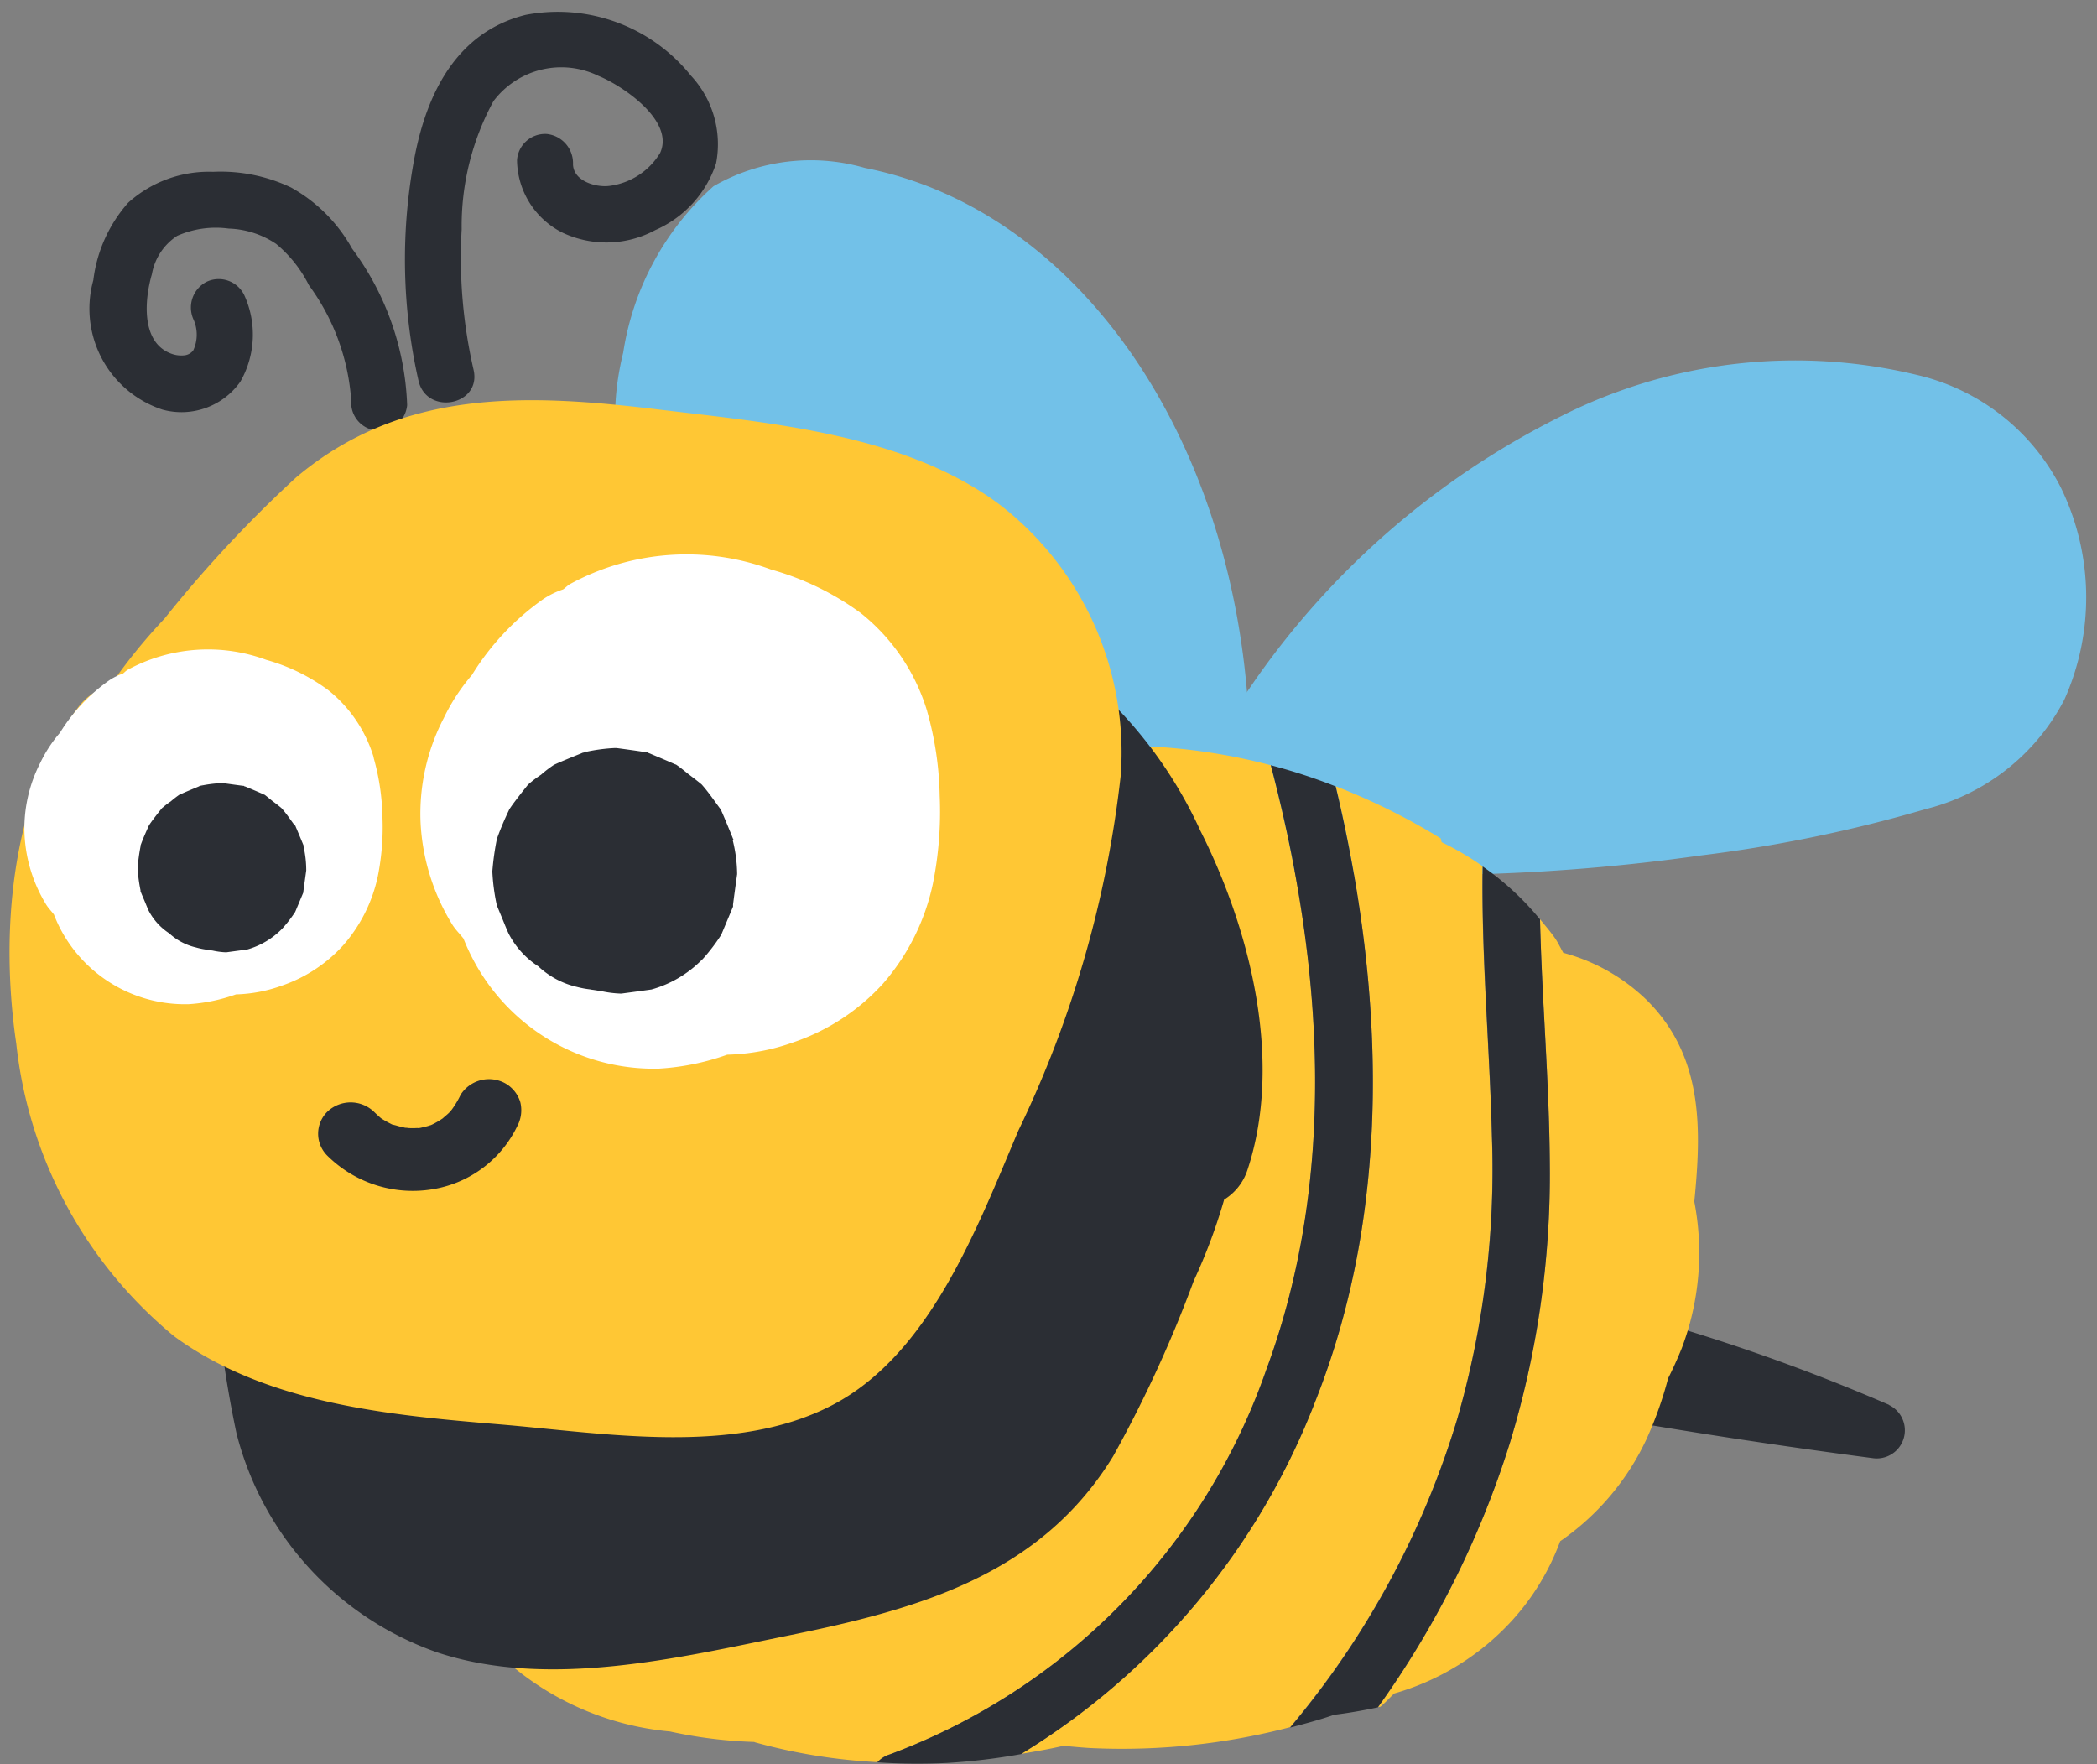 <svg xmlns="http://www.w3.org/2000/svg" xmlns:xlink="http://www.w3.org/1999/xlink" width="47.543" height="40" viewBox="0 0 47.543 40">
  <rect x="0" y="0" width="47.543" height="40" fill="#808080" stroke="none"/>
  <defs>
    <clipPath id="clip-path">
      <path id="Caminho_3699" data-name="Caminho 3699" d="M15.062-194.087H62.6v-40H15.062Z" transform="translate(0 0)" fill="none"/>
    </clipPath>
  </defs>
  <g id="alfabeto_a_e002_fim" transform="translate(-15.062 234.087)" clip-path="url(#clip-path)">
    <g id="Grupo_2496" data-name="Grupo 2496" transform="translate(50.93 -204.303)">
      <path id="Caminho_3678" data-name="Caminho 3678" d="M3.754,1.114A43.907,43.907,0,0,0-2.073-.934a.653.653,0,0,0-.747.526.527.527,0,0,0,.072.361.6.6,0,0,0-.009.224A.629.629,0,0,0-2.686,1.4q3.023.524,6.064.923a.638.638,0,0,0,.376-1.205" transform="translate(3.204 0.951)" fill="#2b2e34"/>
    </g>
    <g id="Grupo_2497" data-name="Grupo 2497" transform="translate(42.475 -225.938)">
      <path id="Caminho_3679" data-name="Caminho 3679" d="M10.425,1.58A4.9,4.9,0,0,0,7.183-.989,11.773,11.773,0,0,0-.95-.044,18.522,18.522,0,0,0-8.706,7.264a1.205,1.205,0,0,0,0,1.3c-.269.615-.146,1.518.523,1.581A44.516,44.516,0,0,0,2.229,9.9,32.1,32.1,0,0,0,7.354,8.845a4.862,4.862,0,0,0,3.14-2.482,5.682,5.682,0,0,0-.069-4.782" transform="translate(8.897 1.348)" fill="#72c1e8"/>
    </g>
    <g id="Grupo_2498" data-name="Grupo 2498" transform="translate(29.01 -230.436)">
      <path id="Caminho_3680" data-name="Caminho 3680" d="M7.752,6.836C7.426.4,3.858-4.729-.955-5.678a4.418,4.418,0,0,0-3.431.415A6.352,6.352,0,0,0-6.434-1.489c-.8,3.256,1.181,5.075,3.125,6.142A43.071,43.071,0,0,0,5.55,8.278a.645.645,0,0,0,.786-.467c.45.569,1.472.128,1.416-.975" transform="translate(6.615 5.834)" fill="#72c1e8"/>
    </g>
    <g id="Grupo_2499" data-name="Grupo 2499" transform="translate(38.209 -216.261)">
      <path id="Caminho_3681" data-name="Caminho 3681" d="M5.761,4.3C5.711,2.244,5.517.2,5.55-1.855A6.452,6.452,0,0,0,4.622-2.4c-.007-.028-.015-.056-.02-.085A14.732,14.732,0,0,0,2.22-3.668c1.1,4.611,1.3,9.552-.486,14a16.19,16.19,0,0,1-6.65,7.938c.321-.054.643-.109.958-.182.226.017.452.043.678.052a15.053,15.053,0,0,0,4.467-.476,19.693,19.693,0,0,0,3.794-7.008A20.448,20.448,0,0,0,5.761,4.3" transform="translate(4.916 3.668)" fill="#ffc734"/>
    </g>
    <g id="Grupo_2500" data-name="Grupo 2500" transform="translate(21.582 -217.814)">
      <path id="Caminho_3682" data-name="Caminho 3682" d="M7.36,12.683a14.335,14.335,0,0,0,8.55-8.731c1.629-4.413,1.281-9.219.1-13.7a13.4,13.4,0,0,0-4.765-.374c-.089.009-.174.028-.263.039a8.182,8.182,0,0,0-5.625-.443A8.938,8.938,0,0,0-.882-7.864a8.98,8.98,0,0,0-3.8,3.282,9.391,9.391,0,0,0-1.566,5.8,9.3,9.3,0,0,0-.033.938A8.578,8.578,0,0,0-5.1,6.3,8.049,8.049,0,0,0-3.154,8.481,11.814,11.814,0,0,0-1.5,10.4a6.521,6.521,0,0,0,3.89,1.759,10.334,10.334,0,0,0,1.907.237.226.226,0,0,0,.035.013,12.8,12.8,0,0,0,2.763.445.64.64,0,0,1,.269-.176" transform="translate(6.281 10.824)" fill="#ffc734"/>
    </g>
    <g id="Grupo_2501" data-name="Grupo 2501" transform="translate(46.302 -213.245)">
      <path id="Caminho_3683" data-name="Caminho 3683" d="M3.87,3.454c.161-1.635.215-3.288-1.082-4.574A4.313,4.313,0,0,0,.9-2.188C.836-2.3.786-2.409.715-2.516.608-2.668.489-2.807.372-2.948.415-1.093.585.759.593,2.618a20.865,20.865,0,0,1-.908,6.32A21.1,21.1,0,0,1-3.3,14.915l.054-.011c.111-.093.206-.2.313-.3A5.768,5.768,0,0,0-.271,12.96a5.488,5.488,0,0,0,1.1-1.807A5.778,5.778,0,0,0,2.776,8.86a8.57,8.57,0,0,0,.5-1.4c.111-.219.213-.445.306-.675A6.091,6.091,0,0,0,3.87,3.454" transform="translate(3.303 2.948)" fill="#ffc734"/>
    </g>
    <g id="Grupo_2502" data-name="Grupo 2502" transform="translate(34.951 -216.739)">
      <path id="Caminho_3684" data-name="Caminho 3684" d="M5.346,7.813c1.785-4.452,1.588-9.393.486-14a13.089,13.089,0,0,0-1.472-.48c1.179,4.48,1.529,9.289-.1,13.7a14.335,14.335,0,0,1-8.55,8.731.641.641,0,0,0-.271.176,13.932,13.932,0,0,0,1.592.013,14.362,14.362,0,0,0,1.666-.2,16.185,16.185,0,0,0,6.65-7.94" transform="translate(4.562 6.668)" fill="#2b2e34"/>
    </g>
    <g id="Grupo_2503" data-name="Grupo 2503" transform="translate(44.311 -214.446)">
      <path id="Caminho_3685" data-name="Caminho 3685" d="M3.177,3.651C3.166,1.794,3-.058,2.955-1.913a6.377,6.377,0,0,0-1.3-1.2c-.03,2.052.161,4.1.211,6.153A20.37,20.37,0,0,1,1.083,9.4a19.7,19.7,0,0,1-3.794,7.011c.339-.089.675-.178,1-.291.337-.041.662-.1.988-.167A21.034,21.034,0,0,0,2.267,9.971a20.857,20.857,0,0,0,.91-6.32" transform="translate(2.711 3.116)" fill="#2b2e34"/>
    </g>
    <g id="Grupo_2504" data-name="Grupo 2504" transform="translate(19.898 -220.792)">
      <path id="Caminho_3686" data-name="Caminho 3686" d="M2.727,13.036c2.53.849,5.5.13,8.018-.382,2.915-.593,5.675-1.36,7.328-4.055A28.594,28.594,0,0,0,19.9,4.624a12.786,12.786,0,0,0,.691-1.846,1.244,1.244,0,0,0,.526-.665c.817-2.454.074-5.44-1.064-7.695a9.969,9.969,0,0,0-5.484-5.169c-2.478-.8-5.21-.159-7.647.428C4.6-9.764,1.654-9.33-.09-7.538S-1.943-2.675-2.134-.3A24.812,24.812,0,0,0-1.8,8.082a7.113,7.113,0,0,0,4.528,4.954" transform="translate(2.327 11.124)" fill="#2b2e34"/>
    </g>
    <g id="Grupo_2505" data-name="Grupo 2505" transform="translate(17.13 -230.195)">
      <path id="Caminho_3687" data-name="Caminho 3687" d="M3.191.941A3.554,3.554,0,0,0,1.81-.443,3.718,3.718,0,0,0,.04-.8a2.731,2.731,0,0,0-1.924.7,3.236,3.236,0,0,0-.791,1.757A2.409,2.409,0,0,0-1.107,4.592,1.634,1.634,0,0,0,.659,3.957,2.151,2.151,0,0,0,.746,1.994a.644.644,0,0,0-.854-.3A.656.656,0,0,0-.4,2.557a.849.849,0,0,1-.009.691A.29.29,0,0,1-.6,3.36a.655.655,0,0,1-.337-.048c-.66-.269-.576-1.223-.41-1.792A1.31,1.31,0,0,1-.774.652,2.166,2.166,0,0,1,.394.487,2.038,2.038,0,0,1,1.469.834a2.9,2.9,0,0,1,.743.936,4.984,4.984,0,0,1,.96,2.619.636.636,0,0,0,1.268.1A6.317,6.317,0,0,0,3.191.941" transform="translate(2.723 0.803)" fill="#2b2e34"/>
    </g>
    <g id="Grupo_2506" data-name="Grupo 2506" transform="translate(24.243 -233.838)">
      <path id="Caminho_3688" data-name="Caminho 3688" d="M3.5.793A3.87,3.87,0,0,0-.252-.587C-1.8-.2-2.484,1.168-2.767,2.634A12.437,12.437,0,0,0-2.68,7.7c.18.806,1.431.571,1.251-.237A11.331,11.331,0,0,1-1.7,4.274,5.911,5.911,0,0,1-.979,1.368,1.924,1.924,0,0,1,1.4.795c.536.217,1.733,1.014,1.4,1.746a1.576,1.576,0,0,1-1.155.749c-.3.037-.808-.106-.821-.489a.665.665,0,0,0-.591-.688.637.637,0,0,0-.678.593A1.863,1.863,0,0,0,.591,4.352a2.334,2.334,0,0,0,2.1-.061A2.506,2.506,0,0,0,4.068,2.778,2.278,2.278,0,0,0,3.5.793" transform="translate(2.986 0.676)" fill="#2b2e34"/>
    </g>
    <g id="Grupo_2507" data-name="Grupo 2507" transform="translate(15.279 -225.013)">
      <path id="Caminho_3689" data-name="Caminho 3689" d="M12.117,1.28C9.984-.323,6.937-.574,4.387-.881c-2.954-.356-5.816-.5-8.233,1.54a28.472,28.472,0,0,0-2.982,3.2A12.64,12.64,0,0,0-8.066,5.391a1.253,1.253,0,0,0-.708.465C-10.32,7.928-10.557,11-10.188,13.494a9.977,9.977,0,0,0,3.577,6.633c2.1,1.54,4.9,1.792,7.395,2,2.374.2,5.308.717,7.527-.437s3.29-4.031,4.22-6.224a24.847,24.847,0,0,0,2.322-8.062A7.1,7.1,0,0,0,12.117,1.28" transform="translate(10.34 1.093)" fill="#ffc734"/>
    </g>
    <g id="Grupo_2508" data-name="Grupo 2508" transform="translate(24.582 -221.509)">
      <path id="Caminho_3690" data-name="Caminho 3690" d="M6.205,1.914A4.5,4.5,0,0,0,4.7-.312,6.3,6.3,0,0,0,2.665-1.3,5.522,5.522,0,0,0-1.9-.966c-.054.033-.1.083-.15.117a1.84,1.84,0,0,0-.467.232,5.856,5.856,0,0,0-1.6,1.709,4.442,4.442,0,0,0-.636.973,4.7,4.7,0,0,0-.528,2.369,4.87,4.87,0,0,0,.73,2.333c.072.109.165.2.243.3a4.813,4.813,0,0,0,.356.719,4.632,4.632,0,0,0,4.072,2.23A5.6,5.6,0,0,0,1.671,9.7a4.787,4.787,0,0,0,1.518-.287A4.842,4.842,0,0,0,5.2,8.093,5.04,5.04,0,0,0,6.333,5.83a8.259,8.259,0,0,0,.156-2,7.484,7.484,0,0,0-.285-1.916" transform="translate(5.296 1.634)" fill="#fff"/>
    </g>
    <g id="Grupo_2509" data-name="Grupo 2509" transform="translate(28.243 -217.071)">
      <path id="Caminho_3691" data-name="Caminho 3691" d="M0,.029.022.02H.028C.154-.032.2-.049,0,.029" transform="translate(0 0.025)" fill="#2b2e34"/>
    </g>
    <g id="Grupo_2510" data-name="Grupo 2510" transform="translate(26.232 -217.128)">
      <path id="Caminho_3692" data-name="Caminho 3692" d="M2.946,1.127c0-.009,0-.017-.007-.024a.106.106,0,0,0-.007-.015C2.911,1.032,2.7.519,2.672.465a.011.011,0,0,0,0-.009A.213.213,0,0,0,2.64.408C2.505.226,2.375.033,2.223-.137L2.2-.156c-.087-.072-.237-.185-.271-.211s-.176-.146-.269-.208a.09.09,0,0,0-.024-.015l-.007,0c-.2-.089-.41-.176-.617-.263l0,0A.04.04,0,0,0,1-.862l-.013,0H.978C.937-.875.327-.958.288-.962H.259a3.979,3.979,0,0,0-.717.1c.23-.03.458-.061.686-.093a4.811,4.811,0,0,0-.7.1c-.182.074-.536.217-.652.274l-.011.007a2.583,2.583,0,0,0-.282.217A2.608,2.608,0,0,0-1.7-.143l-.017.017c.152-.187-.3.363-.415.547a.084.084,0,0,0-.013.024c-.1.211-.191.421-.269.641l-.007.026a6.071,6.071,0,0,0-.1.715V1.85a4.587,4.587,0,0,0,.093.717.134.134,0,0,0,.007.024.017.017,0,0,0,0,.011c.043.106.087.211.13.315s.085.213.132.315l.013.026a1.945,1.945,0,0,0,.667.73,1.9,1.9,0,0,0,.877.467,2.08,2.08,0,0,0,.3.056c.03.009.063.009.093.015.048.007.1.017.141.02A2.428,2.428,0,0,0,.4,4.606c.228-.03.456-.061.686-.093a2.583,2.583,0,0,0,1.138-.669.14.14,0,0,1,.02-.017,4.249,4.249,0,0,0,.419-.547.2.2,0,0,1,.011-.022l.261-.623v0a.008.008,0,0,0,0-.007.031.031,0,0,0,0-.015.016.016,0,0,0,0-.011.008.008,0,0,0,0-.007c0-.022.089-.671.093-.695V1.87a3.3,3.3,0,0,0-.1-.743" transform="translate(2.514 0.962)" fill="#2b2e34"/>
    </g>
    <g id="Grupo_2511" data-name="Grupo 2511" transform="translate(15.61 -219.353)">
      <path id="Caminho_3693" data-name="Caminho 3693" d="M4.277,1.319A3.093,3.093,0,0,0,3.243-.214,4.329,4.329,0,0,0,1.838-.9a3.817,3.817,0,0,0-3.149.23c-.037.024-.067.056-.1.083a1.231,1.231,0,0,0-.321.159A4.061,4.061,0,0,0-2.838.752a3.06,3.06,0,0,0-.441.671,3.261,3.261,0,0,0-.363,1.633,3.333,3.333,0,0,0,.5,1.607c.05.076.113.139.167.211a3.09,3.09,0,0,0,.245.5A3.189,3.189,0,0,0,.081,6.907a3.934,3.934,0,0,0,1.071-.222,3.312,3.312,0,0,0,1.045-.2,3.33,3.33,0,0,0,1.383-.91,3.465,3.465,0,0,0,.786-1.559,5.668,5.668,0,0,0,.106-1.379,5.205,5.205,0,0,0-.2-1.32" transform="translate(3.65 1.126)" fill="#fff"/>
    </g>
    <g id="Grupo_2512" data-name="Grupo 2512" transform="translate(19.566 -216.294)">
      <path id="Caminho_3694" data-name="Caminho 3694" d="M0,.02a.04.04,0,0,1,.015,0s0,0,0,0C.106-.021.137-.034,0,.02" transform="translate(0 0.017)" fill="#2b2e34"/>
    </g>
    <g id="Grupo_2513" data-name="Grupo 2513" transform="translate(18.18 -216.333)">
      <path id="Caminho_3695" data-name="Caminho 3695" d="M2.031.777c0-.007,0-.011,0-.017s0-.007,0-.009c-.015-.039-.163-.393-.18-.43,0,0,0,0,0-.007A.13.13,0,0,0,1.82.282C1.727.156,1.638.023,1.533-.094L1.518-.107c-.059-.05-.163-.128-.187-.146S1.21-.352,1.147-.4C1.14-.4,1.136-.4,1.129-.407a.008.008,0,0,0,0,0C.984-.47.843-.531.7-.589l0,0-.011,0S.682-.6.68-.6h0C.647-.6.226-.661.2-.663H.178A2.9,2.9,0,0,0-.315-.6L.159-.659a3.315,3.315,0,0,0-.486.065C-.452-.541-.7-.441-.777-.4l-.007,0a2.178,2.178,0,0,0-.193.15A1.686,1.686,0,0,0-1.171-.1l-.011.013c.1-.13-.208.248-.287.376l-.009.015c-.065.146-.132.293-.185.443a.051.051,0,0,0,0,.017,4.2,4.2,0,0,0-.067.493v.017a3.364,3.364,0,0,0,.065.493.067.067,0,0,0,0,.017s0,0,0,.007c.03.074.061.146.091.217s.059.146.091.217a.129.129,0,0,0,.009.017,1.366,1.366,0,0,0,.458.5,1.344,1.344,0,0,0,.606.321A1.758,1.758,0,0,0-.2,3.109l.065.011c.033,0,.065.011.1.013a1.691,1.691,0,0,0,.313.041c.159-.022.317-.043.473-.063a1.8,1.8,0,0,0,.786-.463l.013-.013A3.028,3.028,0,0,0,1.84,2.26l.007-.015.18-.43v0a.008.008,0,0,0,0,0s0-.007,0-.009,0,0,0-.009v0c0-.015.063-.463.065-.478v-.02A2.4,2.4,0,0,0,2.031.777" transform="translate(1.733 0.663)" fill="#2b2e34"/>
    </g>
    <g id="Grupo_2514" data-name="Grupo 2514" transform="translate(24.57 -208.513)">
      <path id="Caminho_3696" data-name="Caminho 3696" d="M0,0A.013.013,0,0,0,0,0H0S0,0,0,0" transform="translate(0.004)" fill="#2b2e34"/>
    </g>
    <g id="Grupo_2515" data-name="Grupo 2515" transform="translate(24.241 -208.516)">
      <path id="Caminho_3697" data-name="Caminho 3697" d="M0,0H0C.063.013.124,0,0,0" transform="translate(0 0)" fill="#2b2e34"/>
    </g>
    <g id="Grupo_2516" data-name="Grupo 2516" transform="translate(22.28 -209.612)">
      <path id="Caminho_3698" data-name="Caminho 3698" d="M2.47.276a.736.736,0,0,0-.341-.426.763.763,0,0,0-1.01.256,2.089,2.089,0,0,1-.2.337C.9.467.881.491.857.515.811.561.759.6.711.645L.65.685a1.816,1.816,0,0,1-.18.1C.418.808.411.808.422.8S.416.8.414.806C.34.83.266.845.19.863a.185.185,0,0,1,.059,0,.139.139,0,0,0-.065,0c-.043.011-.03.007,0,0a.221.221,0,0,1-.05,0,1.74,1.74,0,0,1-.213,0c-.03,0-.063-.009-.1-.009h.03a1.96,1.96,0,0,1-.2-.05L-.438.782C-.5.75-.562.719-.622.682A.713.713,0,0,1-.69.639Q-.774.567-.853.489A.767.767,0,0,0-1.9.489a.7.7,0,0,0,0,1.006,2.752,2.752,0,0,0,2.435.747A2.588,2.588,0,0,0,2.4.823.763.763,0,0,0,2.47.276" transform="translate(2.108 0.236)" fill="#2b2e34"/>
    </g>
  </g>
</svg>
